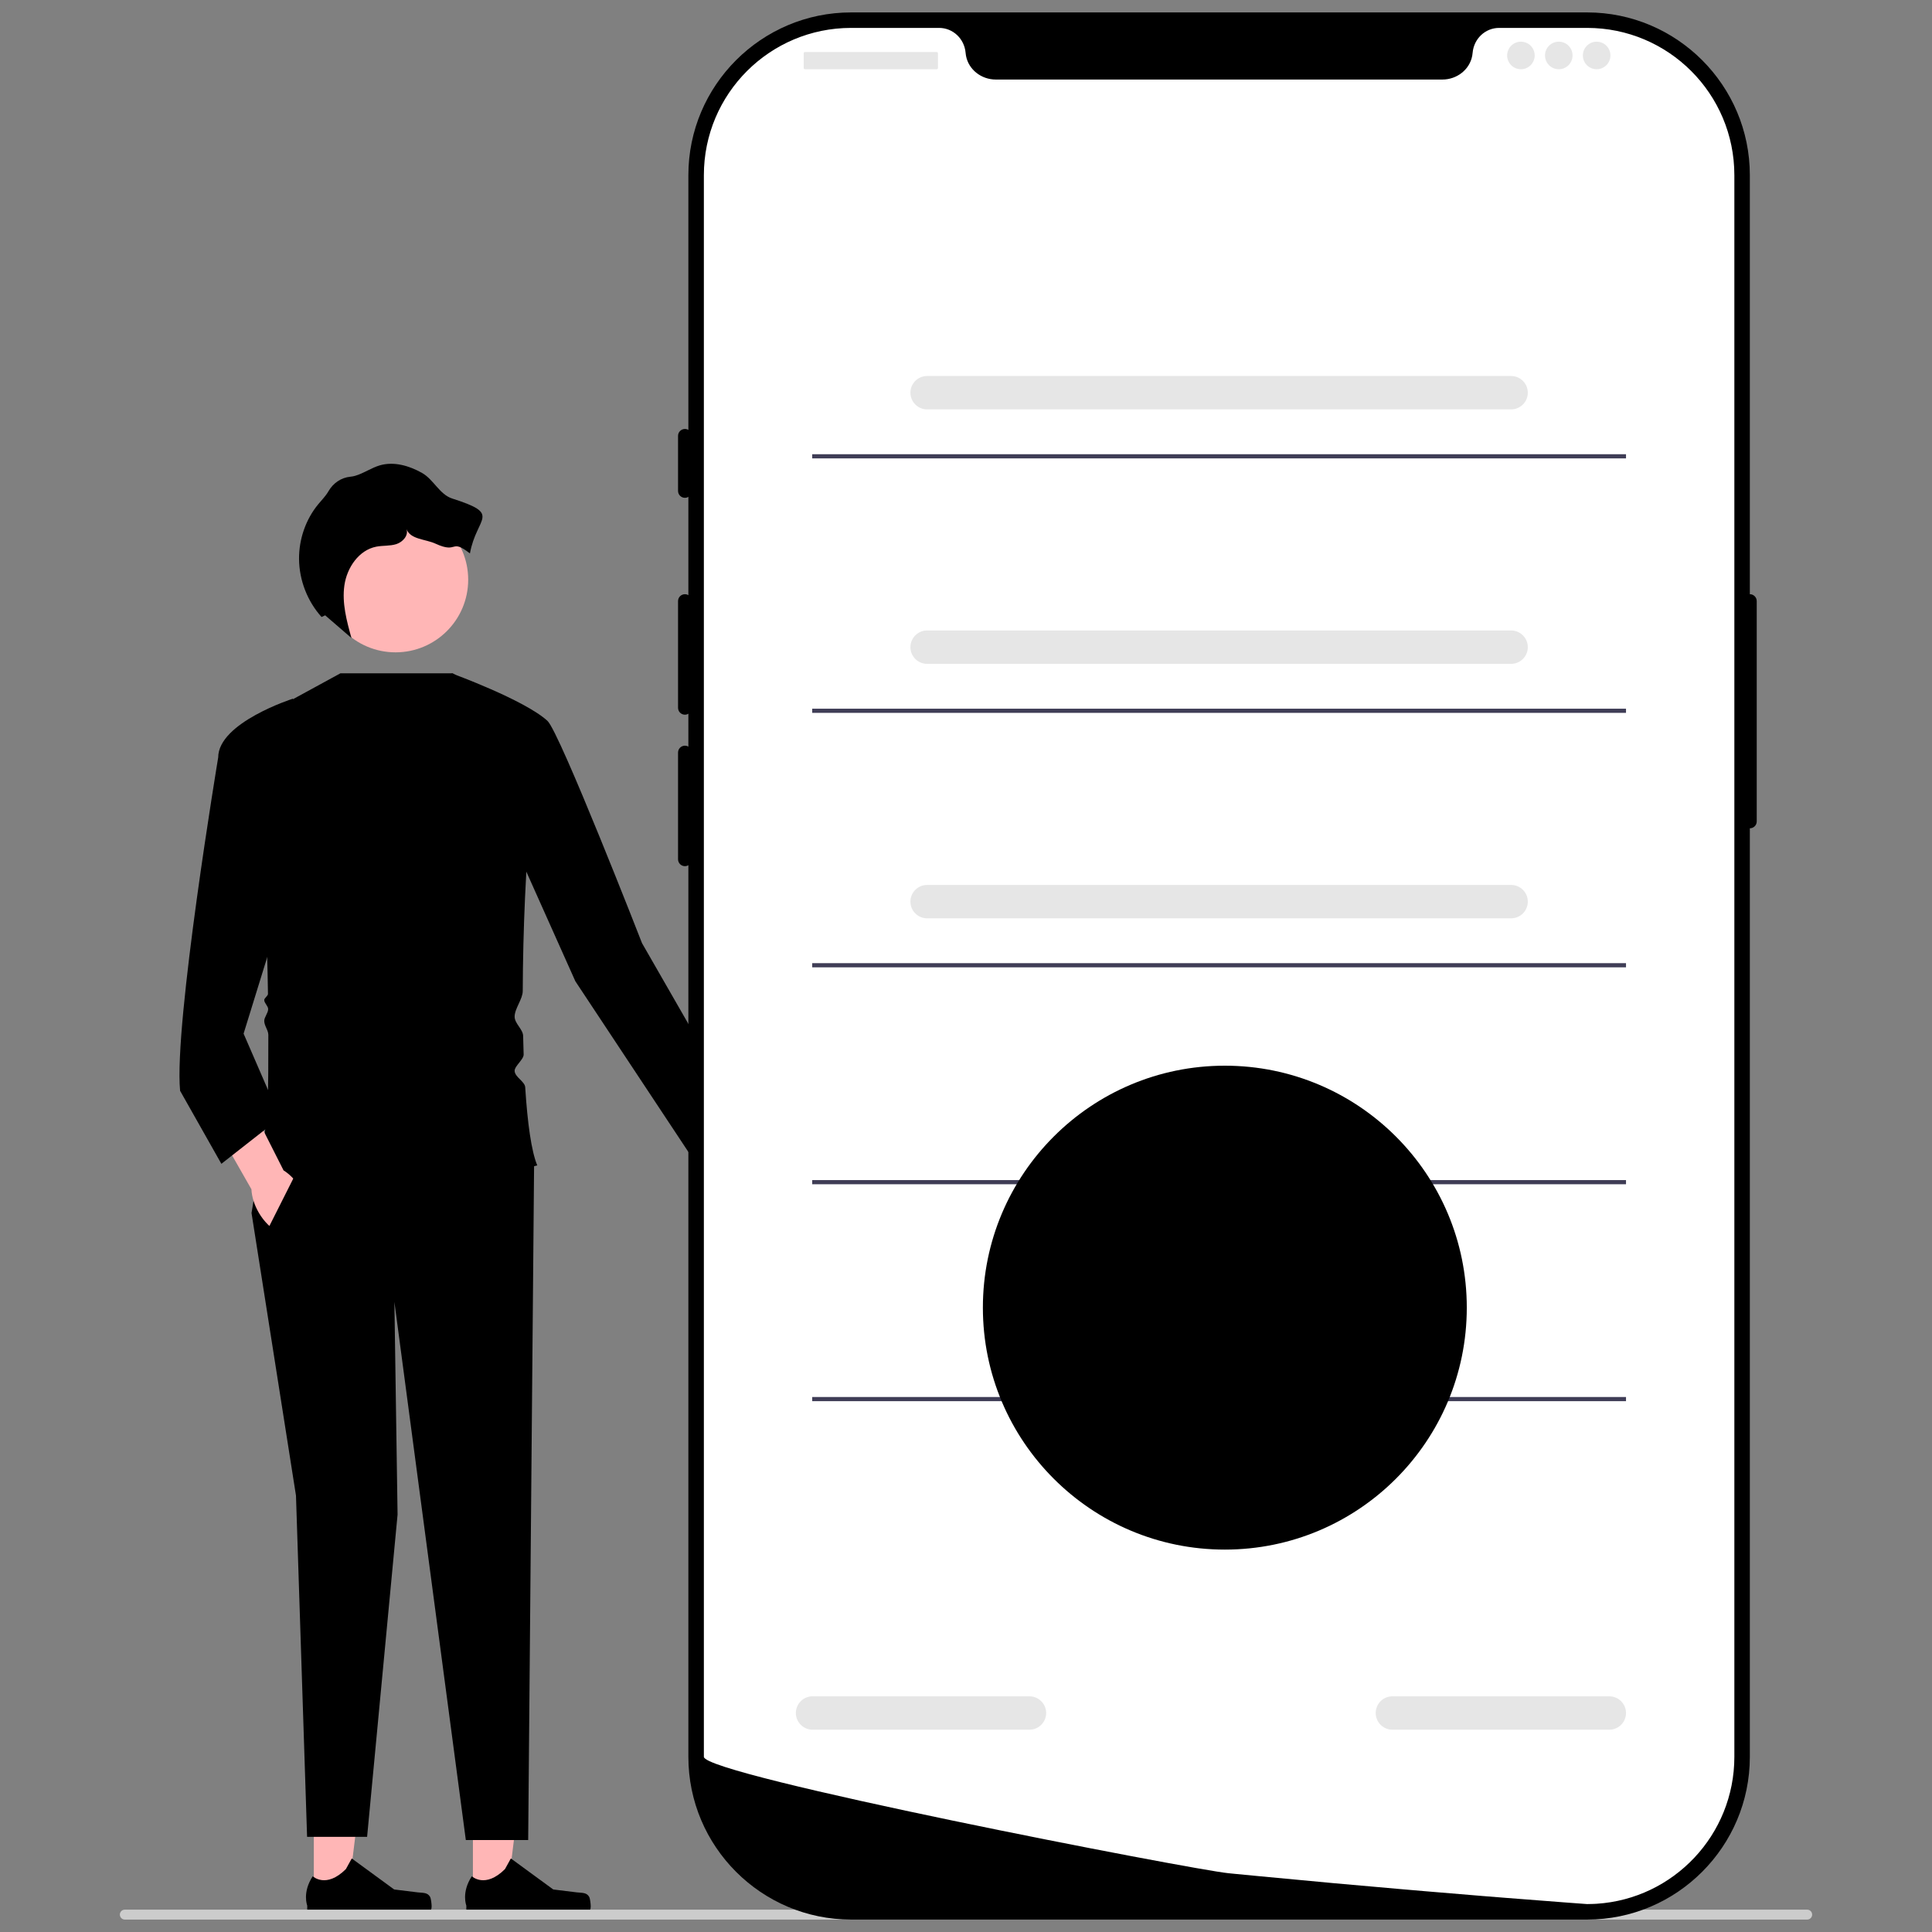 <?xml version="1.0" encoding="utf-8"?>
<svg viewBox="0 0 500 500" xmlns="http://www.w3.org/2000/svg">
  <rect x="0" y="0" width="500" height="500" fill="#808080" stroke="none"/>
  <g transform="matrix(1.08, 0, 0, 1.08, 31.017, 3.215)" style="">
    <path d="M155.533,279.994c2.305,4.463,1.872,9.27-.968,10.737-2.84,1.467-7.011-.961-9.316-5.424-1.009-1.953-1.493-3.973-1.481-5.749l-9.531-19.032,9.026-4.282,8.438,19.216c1.456,1.018,2.823,2.581,3.832,4.535Z" fill="#ffb6b6"/>
    <g>
      <polygon points="84.605 451.718 92.732 451.717 96.597 420.372 84.604 420.373 84.605 451.718" fill="#ffb6b6"/>
      <path d="M112.447,451.533h0c.253,.426,.387,1.802,.387,2.297h0c0,1.523-1.235,2.758-2.758,2.758h-25.166c-1.039,0-1.882-.842-1.882-1.882v-1.048s-1.245-3.149,1.318-7.03c0,0,3.186,3.039,7.946-1.721l1.404-2.543,10.161,7.431,5.632,.693c1.232,.152,2.325-.024,2.958,1.044Z" style=""/>
    </g>
    <g>
      <polygon points="46.481 451.718 54.608 451.717 58.473 420.372 46.48 420.373 46.481 451.718" fill="#ffb6b6"/>
      <path d="M74.323,451.533h0c.253,.426,.387,1.802,.387,2.297h0c0,1.523-1.235,2.758-2.758,2.758h-25.166c-1.039,0-1.882-.842-1.882-1.882v-1.048s-1.245-3.149,1.318-7.03c0,0,3.186,3.039,7.946-1.721l1.404-2.543,10.161,7.431,5.632,.693c1.232,.152,2.325-.024,2.958,1.044Z" style=""/>
    </g>
    <polygon points="34.978 266.777 31.555 287.698 42.206 355.406 44.868 437.188 59.248 437.188 66.55 359.971 65.789 309 82.906 437.948 97.849 437.948 99.263 276.287 34.978 266.777" style=""/>
    <path d="M52.856,158.369h26.92l23.29,13.694c-3.625-.921-6.425,32.708-6.52,62.423-.006,1.975-1.963,4.245-1.945,6.173,.016,1.662,2.003,2.989,2.037,4.601,.032,1.507,.073,2.988,.122,4.439,.041,1.205-2.213,2.8-2.159,3.959,.068,1.481,2.446,2.509,2.535,3.902,.543,8.566,1.479,15.352,2.887,18.726,0,0-60.1,16.737-64.665-9.129,0,0,.261-9.297,.224-22.136-.003-1.139-.973-2.172-.982-3.363-.006-.885,.951-1.918,.941-2.828-.008-.748-.931-1.409-.941-2.172-.006-.455,.902-1.007,.895-1.466-.365-24.414-2.004-55.181-7.745-63.13l25.105-13.694Z" style=""/>
    <path d="M79.483,158.369s17.444,6.339,22.979,11.389c2.941,2.684,22.667,53.276,22.667,53.276l27.398,47.714-14.241,5.41-29.132-43.995-12.933-28.909-16.737-44.885Z" style=""/>
    <path d="M43.301,281.8c2.544,4.331,2.373,9.154-.384,10.773-2.756,1.619-7.053-.579-9.597-4.91-1.114-1.896-1.707-3.886-1.791-5.66l-10.55-18.486,8.781-4.766,9.469,18.73c1.509,.937,2.959,2.424,4.072,4.32Z" fill="#ffb6b6"/>
    <path d="M49.053,181.953l-7.608-17.497s-17.878,5.706-17.878,14.074c0,0-10.651,63.904-9.129,79.88l9.89,17.497,14.074-11.031-8.749-20.16,19.399-62.763Z" style=""/>
    <polygon points="33.407 295.629 42.38 277.808 52.856 292.263 43.428 301.392 33.407 295.629" style=""/>
    <circle cx="66.063" cy="135.932" r="17.411" fill="#ffb6b6"/>
    <path d="M79.639,116.483c-3.026-.969-4.457-4.568-7.225-6.128-3.061-1.725-6.722-2.802-10.097-1.826-2.071,.599-3.875,1.923-5.947,2.517-.362,.104-.743,.175-1.13,.212-2.229,.212-4.142,1.549-5.256,3.491l-.029,.05c-.654,1.119-1.583,2.046-2.408,3.045-3.01,3.648-4.639,8.388-4.606,13.117,.036,5.083,1.992,10.131,5.391,13.911l.868-.4c2.098,1.813,4.197,3.625,6.295,5.438-1.142-4.12-2.295-8.385-1.69-12.618,.605-4.233,3.451-8.456,7.648-9.273,1.588-.309,3.262-.122,4.803-.613,1.541-.491,2.961-2.075,2.432-3.604,.954,2.523,4.514,2.374,6.964,3.503,5.483,2.526,3.476-1.378,8.236,2.336,1.608-8.911,7.767-9.309-4.249-13.157Z" style=""/>
  </g>
  <path d="M 31.018 495.5 C 31.018 496.213 31.59 496.785 32.303 496.785 L 467.698 496.785 C 468.41 496.785 468.982 496.213 468.982 495.5 C 468.982 494.788 468.41 494.216 467.698 494.216 L 32.303 494.216 C 31.59 494.216 31.018 494.788 31.018 495.5 Z" fill="#ccc" style=""/>
  <path d="M 410.739 496.785 L 220.27 496.785 C 197.045 496.785 178.151 477.89 178.151 454.665 L 178.151 45.334 C 178.151 22.109 197.045 3.215 220.27 3.215 L 410.739 3.215 C 433.962 3.215 452.858 22.109 452.858 45.334 L 452.858 454.665 C 452.858 477.89 433.962 496.785 410.739 496.785 Z" style=""/>
  <path d="M 452.858 153.779 C 451.876 153.779 451.076 154.579 451.076 155.562 L 451.076 212.581 C 451.076 213.563 451.876 214.363 452.858 214.363 C 453.84 214.363 454.64 213.563 454.64 212.581 L 454.64 155.562 C 454.64 154.579 453.84 153.779 452.858 153.779 Z" style=""/>
  <path d="M 448.85 45.334 L 448.85 454.659 C 448.85 474.873 433.115 491.409 413.221 492.692 L 413.213 492.692 C 412.918 492.71 412.625 492.728 412.321 492.736 C 411.795 492.763 411.27 492.772 410.735 492.772 C 410.735 492.772 408.775 492.63 405.194 492.362 C 401.576 492.096 396.311 491.693 389.746 491.167 C 387.776 491.016 385.701 490.847 383.508 490.669 C 379.144 490.313 374.35 489.921 369.21 489.476 C 367.161 489.307 365.04 489.119 362.875 488.932 C 351.81 487.978 339.418 486.865 326.348 485.6 C 324.138 485.395 321.911 485.181 319.666 484.959 C 319.078 484.897 318.48 484.842 317.884 484.781 C 308.565 483.863 182.161 459.433 182.161 454.659 L 182.161 45.334 C 182.161 24.281 199.222 7.221 220.274 7.221 L 243.028 7.221 C 246.662 7.221 249.586 10.053 249.898 13.679 C 249.924 13.92 249.95 14.161 249.994 14.401 C 250.655 18.045 253.996 20.584 257.701 20.584 L 373.309 20.584 C 377.015 20.584 380.355 18.045 381.015 14.401 C 381.059 14.161 381.086 13.92 381.112 13.679 C 381.424 10.053 384.346 7.221 387.982 7.221 L 410.735 7.221 C 431.788 7.221 448.85 24.281 448.85 45.334 Z" fill="#fff" style=""/>
  <path d="M 177.261 111.016 C 176.277 111.016 175.478 111.816 175.478 112.798 L 175.478 127.052 C 175.478 128.036 176.277 128.835 177.261 128.835 C 178.243 128.835 179.042 128.036 179.042 127.052 L 179.042 112.798 C 179.042 111.816 178.243 111.016 177.261 111.016 Z" style=""/>
  <path d="M 177.261 153.779 C 176.277 153.779 175.478 154.579 175.478 155.562 L 175.478 183.181 C 175.478 184.163 176.277 184.962 177.261 184.962 C 178.243 184.962 179.042 184.163 179.042 183.181 L 179.042 155.562 C 179.042 154.579 178.243 153.779 177.261 153.779 Z" style=""/>
  <path d="M 177.261 192.98 C 176.277 192.98 175.478 193.779 175.478 194.763 L 175.478 222.381 C 175.478 223.364 176.277 224.163 177.261 224.163 C 178.243 224.163 179.042 223.364 179.042 222.381 L 179.042 194.763 C 179.042 193.779 178.243 192.98 177.261 192.98 Z" style=""/>
  <rect x="207.997" y="13.46" width="34.746" height="4.454" rx="0.31" ry="0.31" fill="#e6e6e6" style=""/>
  <circle cx="393.612" cy="14.351" r="3.564" fill="#e6e6e6" style=""/>
  <circle cx="403.411" cy="14.351" r="3.564" fill="#e6e6e6" style=""/>
  <circle cx="413.211" cy="14.351" r="3.564" fill="#e6e6e6" style=""/>
  <path d="M 391.077 105.95 L 239.933 105.95 C 237.551 105.95 235.614 104.011 235.614 101.631 C 235.614 99.249 237.551 97.312 239.933 97.312 L 391.077 97.312 C 393.459 97.312 395.396 99.249 395.396 101.631 C 395.396 104.011 393.459 105.95 391.077 105.95 Z" fill="#e6e6e6" style=""/>
  <path d="M 416.492 447.645 L 360.352 447.645 C 357.971 447.645 356.033 445.706 356.033 443.326 C 356.033 440.944 357.971 439.007 360.352 439.007 L 416.492 439.007 C 418.872 439.007 420.81 440.944 420.81 443.326 C 420.81 445.706 418.872 447.645 416.492 447.645 Z" fill="#e6e6e6" style=""/>
  <path d="M 266.426 447.645 L 210.286 447.645 C 207.905 447.645 205.969 445.706 205.969 443.326 C 205.969 440.944 207.905 439.007 210.286 439.007 L 266.426 439.007 C 268.806 439.007 270.745 440.944 270.745 443.326 C 270.745 445.706 268.806 447.645 266.426 447.645 Z" fill="#e6e6e6" style=""/>
  <rect x="210.199" y="117.552" width="210.611" height="1.079" fill="#3f3d56" style=""/>
  <path d="M 391.077 171.805 L 239.933 171.805 C 237.551 171.805 235.614 169.867 235.614 167.487 C 235.614 165.105 237.551 163.168 239.933 163.168 L 391.077 163.168 C 393.459 163.168 395.396 165.105 395.396 167.487 C 395.396 169.867 393.459 171.805 391.077 171.805 Z" fill="#e6e6e6" style=""/>
  <rect x="210.199" y="183.409" width="210.611" height="1.079" fill="#3f3d56" style=""/>
  <path d="M 391.077 237.661 L 239.933 237.661 C 237.551 237.661 235.614 235.724 235.614 233.342 C 235.614 230.961 237.551 229.025 239.933 229.025 L 391.077 229.025 C 393.459 229.025 395.396 230.961 395.396 233.342 C 395.396 235.724 393.459 237.661 391.077 237.661 Z" fill="#e6e6e6" style=""/>
  <rect x="210.199" y="249.265" width="210.611" height="1.079" fill="#3f3d56" style=""/>
  <rect x="210.199" y="305.405" width="210.611" height="1.079" fill="#3f3d56" style=""/>
  <rect x="210.199" y="361.543" width="210.611" height="1.079" fill="#3f3d56" style=""/>
  <circle cx="316.986" cy="338.417" r="62.617" style=""/>
</svg>